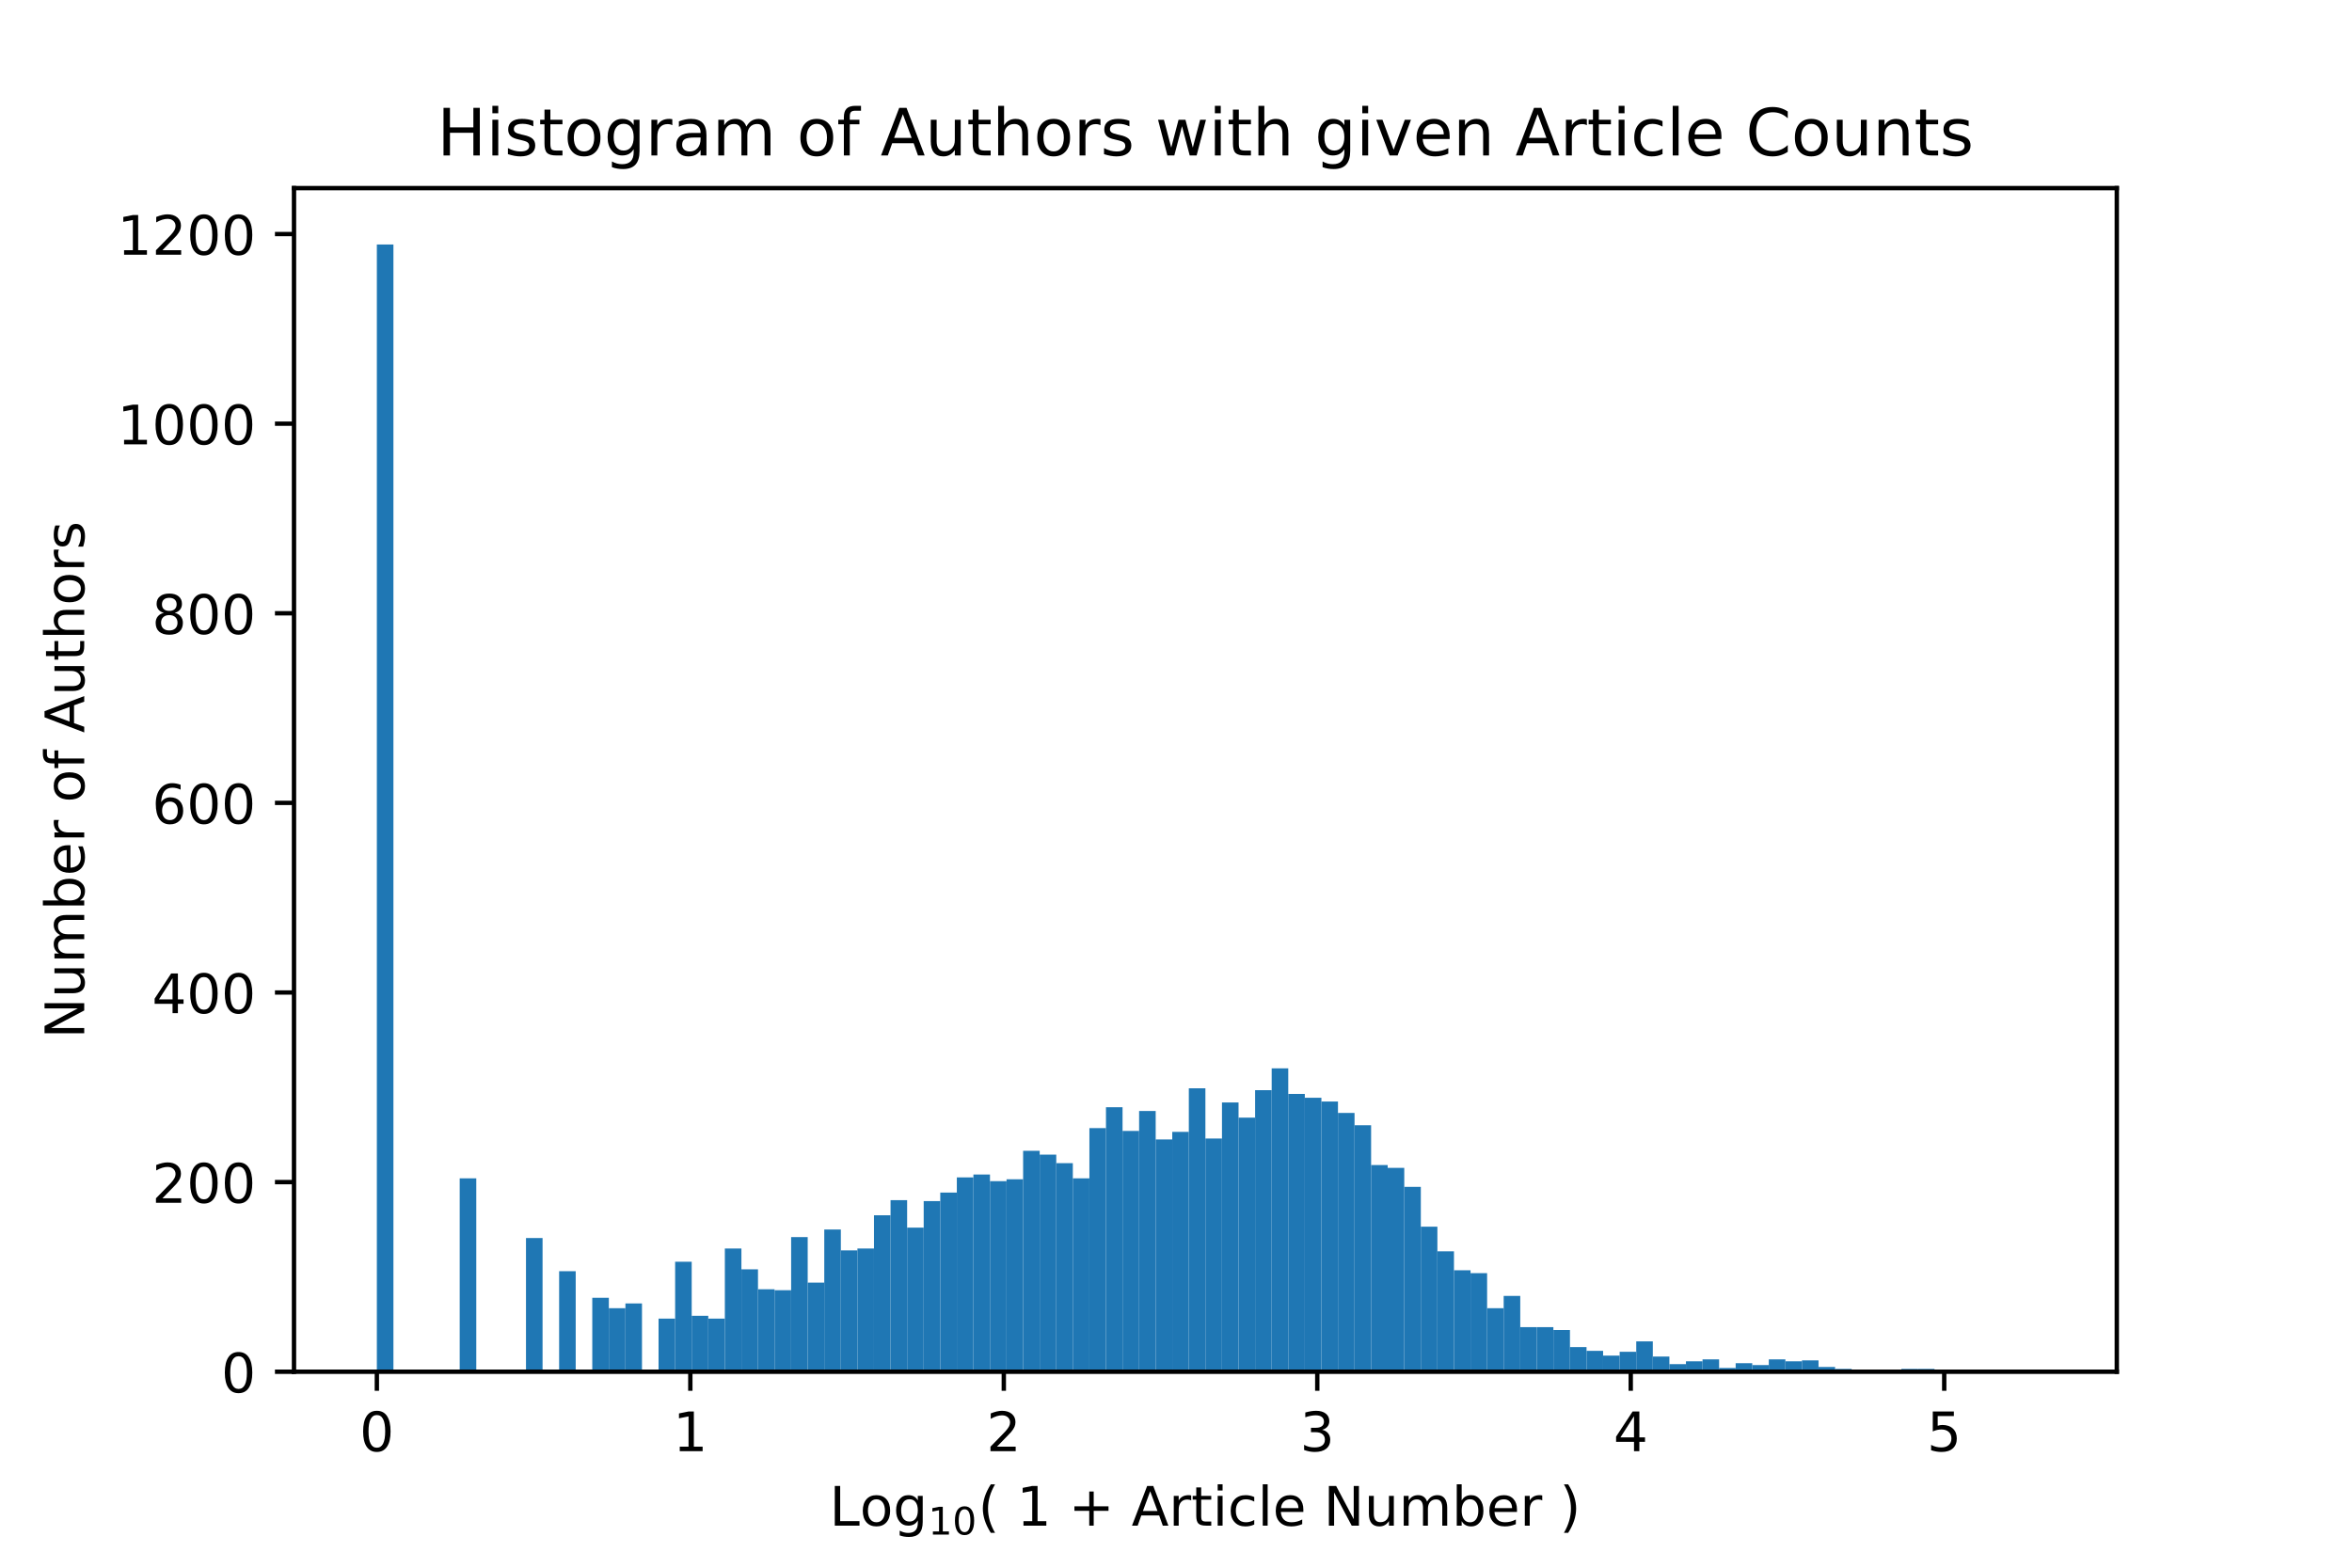<?xml version="1.0" encoding="utf-8" standalone="no"?>
<!DOCTYPE svg PUBLIC "-//W3C//DTD SVG 1.1//EN"
  "http://www.w3.org/Graphics/SVG/1.1/DTD/svg11.dtd">
<!-- Created with matplotlib (http://matplotlib.org/) -->
<svg height="288pt" version="1.1" viewBox="0 0 432 288" width="432pt" xmlns="http://www.w3.org/2000/svg" xmlns:xlink="http://www.w3.org/1999/xlink">
 <defs>
  <style type="text/css">
*{stroke-linecap:butt;stroke-linejoin:round;}
  </style>
 </defs>
 <g id="figure_1">
  <g id="patch_1">
   <path d="M 0 288 
L 432 288 
L 432 0 
L 0 0 
z
" style="fill:#ffffff;"/>
  </g>
  <g id="axes_1">
   <g id="patch_2">
    <path d="M 54 252 
L 388.8 252 
L 388.8 34.56 
L 54 34.56 
z
" style="fill:#ffffff;"/>
   </g>
   <g id="patch_3">
    <path clip-path="url(#p6d5578b4f4)" d="M 69.218 252 
L 72.262 252 
L 72.262 44.914 
L 69.218 44.914 
z
" style="fill:#1f77b4;"/>
   </g>
   <g id="patch_4">
    <path clip-path="url(#p6d5578b4f4)" d="M 72.262 252 
L 75.305 252 
L 75.305 252 
L 72.262 252 
z
" style="fill:#1f77b4;"/>
   </g>
   <g id="patch_5">
    <path clip-path="url(#p6d5578b4f4)" d="M 75.305 252 
L 78.349 252 
L 78.349 252 
L 75.305 252 
z
" style="fill:#1f77b4;"/>
   </g>
   <g id="patch_6">
    <path clip-path="url(#p6d5578b4f4)" d="M 78.349 252 
L 81.393 252 
L 81.393 252 
L 78.349 252 
z
" style="fill:#1f77b4;"/>
   </g>
   <g id="patch_7">
    <path clip-path="url(#p6d5578b4f4)" d="M 81.393 252 
L 84.436 252 
L 84.436 252 
L 81.393 252 
z
" style="fill:#1f77b4;"/>
   </g>
   <g id="patch_8">
    <path clip-path="url(#p6d5578b4f4)" d="M 84.436 252 
L 87.48 252 
L 87.48 216.47 
L 84.436 216.47 
z
" style="fill:#1f77b4;"/>
   </g>
   <g id="patch_9">
    <path clip-path="url(#p6d5578b4f4)" d="M 87.48 252 
L 90.524 252 
L 90.524 252 
L 87.48 252 
z
" style="fill:#1f77b4;"/>
   </g>
   <g id="patch_10">
    <path clip-path="url(#p6d5578b4f4)" d="M 90.524 252 
L 93.567 252 
L 93.567 252 
L 90.524 252 
z
" style="fill:#1f77b4;"/>
   </g>
   <g id="patch_11">
    <path clip-path="url(#p6d5578b4f4)" d="M 93.567 252 
L 96.611 252 
L 96.611 252 
L 93.567 252 
z
" style="fill:#1f77b4;"/>
   </g>
   <g id="patch_12">
    <path clip-path="url(#p6d5578b4f4)" d="M 96.611 252 
L 99.655 252 
L 99.655 227.442 
L 96.611 227.442 
z
" style="fill:#1f77b4;"/>
   </g>
   <g id="patch_13">
    <path clip-path="url(#p6d5578b4f4)" d="M 99.655 252 
L 102.698 252 
L 102.698 252 
L 99.655 252 
z
" style="fill:#1f77b4;"/>
   </g>
   <g id="patch_14">
    <path clip-path="url(#p6d5578b4f4)" d="M 102.698 252 
L 105.742 252 
L 105.742 233.538 
L 102.698 233.538 
z
" style="fill:#1f77b4;"/>
   </g>
   <g id="patch_15">
    <path clip-path="url(#p6d5578b4f4)" d="M 105.742 252 
L 108.785 252 
L 108.785 252 
L 105.742 252 
z
" style="fill:#1f77b4;"/>
   </g>
   <g id="patch_16">
    <path clip-path="url(#p6d5578b4f4)" d="M 108.785 252 
L 111.829 252 
L 111.829 238.415 
L 108.785 238.415 
z
" style="fill:#1f77b4;"/>
   </g>
   <g id="patch_17">
    <path clip-path="url(#p6d5578b4f4)" d="M 111.829 252 
L 114.873 252 
L 114.873 240.331 
L 111.829 240.331 
z
" style="fill:#1f77b4;"/>
   </g>
   <g id="patch_18">
    <path clip-path="url(#p6d5578b4f4)" d="M 114.873 252 
L 117.916 252 
L 117.916 239.46 
L 114.873 239.46 
z
" style="fill:#1f77b4;"/>
   </g>
   <g id="patch_19">
    <path clip-path="url(#p6d5578b4f4)" d="M 117.916 252 
L 120.96 252 
L 120.96 252 
L 117.916 252 
z
" style="fill:#1f77b4;"/>
   </g>
   <g id="patch_20">
    <path clip-path="url(#p6d5578b4f4)" d="M 120.96 252 
L 124.004 252 
L 124.004 242.247 
L 120.96 242.247 
z
" style="fill:#1f77b4;"/>
   </g>
   <g id="patch_21">
    <path clip-path="url(#p6d5578b4f4)" d="M 124.004 252 
L 127.047 252 
L 127.047 231.797 
L 124.004 231.797 
z
" style="fill:#1f77b4;"/>
   </g>
   <g id="patch_22">
    <path clip-path="url(#p6d5578b4f4)" d="M 127.047 252 
L 130.091 252 
L 130.091 241.724 
L 127.047 241.724 
z
" style="fill:#1f77b4;"/>
   </g>
   <g id="patch_23">
    <path clip-path="url(#p6d5578b4f4)" d="M 130.091 252 
L 133.135 252 
L 133.135 242.247 
L 130.091 242.247 
z
" style="fill:#1f77b4;"/>
   </g>
   <g id="patch_24">
    <path clip-path="url(#p6d5578b4f4)" d="M 133.135 252 
L 136.178 252 
L 136.178 229.358 
L 133.135 229.358 
z
" style="fill:#1f77b4;"/>
   </g>
   <g id="patch_25">
    <path clip-path="url(#p6d5578b4f4)" d="M 136.178 252 
L 139.222 252 
L 139.222 233.19 
L 136.178 233.19 
z
" style="fill:#1f77b4;"/>
   </g>
   <g id="patch_26">
    <path clip-path="url(#p6d5578b4f4)" d="M 139.222 252 
L 142.265 252 
L 142.265 236.847 
L 139.222 236.847 
z
" style="fill:#1f77b4;"/>
   </g>
   <g id="patch_27">
    <path clip-path="url(#p6d5578b4f4)" d="M 142.265 252 
L 145.309 252 
L 145.309 237.022 
L 142.265 237.022 
z
" style="fill:#1f77b4;"/>
   </g>
   <g id="patch_28">
    <path clip-path="url(#p6d5578b4f4)" d="M 145.309 252 
L 148.353 252 
L 148.353 227.268 
L 145.309 227.268 
z
" style="fill:#1f77b4;"/>
   </g>
   <g id="patch_29">
    <path clip-path="url(#p6d5578b4f4)" d="M 148.353 252 
L 151.396 252 
L 151.396 235.628 
L 148.353 235.628 
z
" style="fill:#1f77b4;"/>
   </g>
   <g id="patch_30">
    <path clip-path="url(#p6d5578b4f4)" d="M 151.396 252 
L 154.44 252 
L 154.44 225.875 
L 151.396 225.875 
z
" style="fill:#1f77b4;"/>
   </g>
   <g id="patch_31">
    <path clip-path="url(#p6d5578b4f4)" d="M 154.44 252 
L 157.484 252 
L 157.484 229.707 
L 154.44 229.707 
z
" style="fill:#1f77b4;"/>
   </g>
   <g id="patch_32">
    <path clip-path="url(#p6d5578b4f4)" d="M 157.484 252 
L 160.527 252 
L 160.527 229.358 
L 157.484 229.358 
z
" style="fill:#1f77b4;"/>
   </g>
   <g id="patch_33">
    <path clip-path="url(#p6d5578b4f4)" d="M 160.527 252 
L 163.571 252 
L 163.571 223.262 
L 160.527 223.262 
z
" style="fill:#1f77b4;"/>
   </g>
   <g id="patch_34">
    <path clip-path="url(#p6d5578b4f4)" d="M 163.571 252 
L 166.615 252 
L 166.615 220.476 
L 163.571 220.476 
z
" style="fill:#1f77b4;"/>
   </g>
   <g id="patch_35">
    <path clip-path="url(#p6d5578b4f4)" d="M 166.615 252 
L 169.658 252 
L 169.658 225.526 
L 166.615 225.526 
z
" style="fill:#1f77b4;"/>
   </g>
   <g id="patch_36">
    <path clip-path="url(#p6d5578b4f4)" d="M 169.658 252 
L 172.702 252 
L 172.702 220.65 
L 169.658 220.65 
z
" style="fill:#1f77b4;"/>
   </g>
   <g id="patch_37">
    <path clip-path="url(#p6d5578b4f4)" d="M 172.702 252 
L 175.745 252 
L 175.745 219.082 
L 172.702 219.082 
z
" style="fill:#1f77b4;"/>
   </g>
   <g id="patch_38">
    <path clip-path="url(#p6d5578b4f4)" d="M 175.745 252 
L 178.789 252 
L 178.789 216.296 
L 175.745 216.296 
z
" style="fill:#1f77b4;"/>
   </g>
   <g id="patch_39">
    <path clip-path="url(#p6d5578b4f4)" d="M 178.789 252 
L 181.833 252 
L 181.833 215.773 
L 178.789 215.773 
z
" style="fill:#1f77b4;"/>
   </g>
   <g id="patch_40">
    <path clip-path="url(#p6d5578b4f4)" d="M 181.833 252 
L 184.876 252 
L 184.876 216.992 
L 181.833 216.992 
z
" style="fill:#1f77b4;"/>
   </g>
   <g id="patch_41">
    <path clip-path="url(#p6d5578b4f4)" d="M 184.876 252 
L 187.92 252 
L 187.92 216.644 
L 184.876 216.644 
z
" style="fill:#1f77b4;"/>
   </g>
   <g id="patch_42">
    <path clip-path="url(#p6d5578b4f4)" d="M 187.92 252 
L 190.964 252 
L 190.964 211.419 
L 187.92 211.419 
z
" style="fill:#1f77b4;"/>
   </g>
   <g id="patch_43">
    <path clip-path="url(#p6d5578b4f4)" d="M 190.964 252 
L 194.007 252 
L 194.007 212.116 
L 190.964 212.116 
z
" style="fill:#1f77b4;"/>
   </g>
   <g id="patch_44">
    <path clip-path="url(#p6d5578b4f4)" d="M 194.007 252 
L 197.051 252 
L 197.051 213.683 
L 194.007 213.683 
z
" style="fill:#1f77b4;"/>
   </g>
   <g id="patch_45">
    <path clip-path="url(#p6d5578b4f4)" d="M 197.051 252 
L 200.095 252 
L 200.095 216.47 
L 197.051 216.47 
z
" style="fill:#1f77b4;"/>
   </g>
   <g id="patch_46">
    <path clip-path="url(#p6d5578b4f4)" d="M 200.095 252 
L 203.138 252 
L 203.138 207.239 
L 200.095 207.239 
z
" style="fill:#1f77b4;"/>
   </g>
   <g id="patch_47">
    <path clip-path="url(#p6d5578b4f4)" d="M 203.138 252 
L 206.182 252 
L 206.182 203.407 
L 203.138 203.407 
z
" style="fill:#1f77b4;"/>
   </g>
   <g id="patch_48">
    <path clip-path="url(#p6d5578b4f4)" d="M 206.182 252 
L 209.225 252 
L 209.225 207.761 
L 206.182 207.761 
z
" style="fill:#1f77b4;"/>
   </g>
   <g id="patch_49">
    <path clip-path="url(#p6d5578b4f4)" d="M 209.225 252 
L 212.269 252 
L 212.269 204.104 
L 209.225 204.104 
z
" style="fill:#1f77b4;"/>
   </g>
   <g id="patch_50">
    <path clip-path="url(#p6d5578b4f4)" d="M 212.269 252 
L 215.313 252 
L 215.313 209.329 
L 212.269 209.329 
z
" style="fill:#1f77b4;"/>
   </g>
   <g id="patch_51">
    <path clip-path="url(#p6d5578b4f4)" d="M 215.313 252 
L 218.356 252 
L 218.356 207.936 
L 215.313 207.936 
z
" style="fill:#1f77b4;"/>
   </g>
   <g id="patch_52">
    <path clip-path="url(#p6d5578b4f4)" d="M 218.356 252 
L 221.4 252 
L 221.4 199.924 
L 218.356 199.924 
z
" style="fill:#1f77b4;"/>
   </g>
   <g id="patch_53">
    <path clip-path="url(#p6d5578b4f4)" d="M 221.4 252 
L 224.444 252 
L 224.444 209.155 
L 221.4 209.155 
z
" style="fill:#1f77b4;"/>
   </g>
   <g id="patch_54">
    <path clip-path="url(#p6d5578b4f4)" d="M 224.444 252 
L 227.487 252 
L 227.487 202.536 
L 224.444 202.536 
z
" style="fill:#1f77b4;"/>
   </g>
   <g id="patch_55">
    <path clip-path="url(#p6d5578b4f4)" d="M 227.487 252 
L 230.531 252 
L 230.531 205.323 
L 227.487 205.323 
z
" style="fill:#1f77b4;"/>
   </g>
   <g id="patch_56">
    <path clip-path="url(#p6d5578b4f4)" d="M 230.531 252 
L 233.575 252 
L 233.575 200.272 
L 230.531 200.272 
z
" style="fill:#1f77b4;"/>
   </g>
   <g id="patch_57">
    <path clip-path="url(#p6d5578b4f4)" d="M 233.575 252 
L 236.618 252 
L 236.618 196.266 
L 233.575 196.266 
z
" style="fill:#1f77b4;"/>
   </g>
   <g id="patch_58">
    <path clip-path="url(#p6d5578b4f4)" d="M 236.618 252 
L 239.662 252 
L 239.662 200.969 
L 236.618 200.969 
z
" style="fill:#1f77b4;"/>
   </g>
   <g id="patch_59">
    <path clip-path="url(#p6d5578b4f4)" d="M 239.662 252 
L 242.705 252 
L 242.705 201.665 
L 239.662 201.665 
z
" style="fill:#1f77b4;"/>
   </g>
   <g id="patch_60">
    <path clip-path="url(#p6d5578b4f4)" d="M 242.705 252 
L 245.749 252 
L 245.749 202.362 
L 242.705 202.362 
z
" style="fill:#1f77b4;"/>
   </g>
   <g id="patch_61">
    <path clip-path="url(#p6d5578b4f4)" d="M 245.749 252 
L 248.793 252 
L 248.793 204.452 
L 245.749 204.452 
z
" style="fill:#1f77b4;"/>
   </g>
   <g id="patch_62">
    <path clip-path="url(#p6d5578b4f4)" d="M 248.793 252 
L 251.836 252 
L 251.836 206.716 
L 248.793 206.716 
z
" style="fill:#1f77b4;"/>
   </g>
   <g id="patch_63">
    <path clip-path="url(#p6d5578b4f4)" d="M 251.836 252 
L 254.88 252 
L 254.88 214.031 
L 251.836 214.031 
z
" style="fill:#1f77b4;"/>
   </g>
   <g id="patch_64">
    <path clip-path="url(#p6d5578b4f4)" d="M 254.88 252 
L 257.924 252 
L 257.924 214.554 
L 254.88 214.554 
z
" style="fill:#1f77b4;"/>
   </g>
   <g id="patch_65">
    <path clip-path="url(#p6d5578b4f4)" d="M 257.924 252 
L 260.967 252 
L 260.967 218.037 
L 257.924 218.037 
z
" style="fill:#1f77b4;"/>
   </g>
   <g id="patch_66">
    <path clip-path="url(#p6d5578b4f4)" d="M 260.967 252 
L 264.011 252 
L 264.011 225.352 
L 260.967 225.352 
z
" style="fill:#1f77b4;"/>
   </g>
   <g id="patch_67">
    <path clip-path="url(#p6d5578b4f4)" d="M 264.011 252 
L 267.055 252 
L 267.055 229.881 
L 264.011 229.881 
z
" style="fill:#1f77b4;"/>
   </g>
   <g id="patch_68">
    <path clip-path="url(#p6d5578b4f4)" d="M 267.055 252 
L 270.098 252 
L 270.098 233.364 
L 267.055 233.364 
z
" style="fill:#1f77b4;"/>
   </g>
   <g id="patch_69">
    <path clip-path="url(#p6d5578b4f4)" d="M 270.098 252 
L 273.142 252 
L 273.142 233.887 
L 270.098 233.887 
z
" style="fill:#1f77b4;"/>
   </g>
   <g id="patch_70">
    <path clip-path="url(#p6d5578b4f4)" d="M 273.142 252 
L 276.185 252 
L 276.185 240.331 
L 273.142 240.331 
z
" style="fill:#1f77b4;"/>
   </g>
   <g id="patch_71">
    <path clip-path="url(#p6d5578b4f4)" d="M 276.185 252 
L 279.229 252 
L 279.229 238.067 
L 276.185 238.067 
z
" style="fill:#1f77b4;"/>
   </g>
   <g id="patch_72">
    <path clip-path="url(#p6d5578b4f4)" d="M 279.229 252 
L 282.273 252 
L 282.273 243.814 
L 279.229 243.814 
z
" style="fill:#1f77b4;"/>
   </g>
   <g id="patch_73">
    <path clip-path="url(#p6d5578b4f4)" d="M 282.273 252 
L 285.316 252 
L 285.316 243.814 
L 282.273 243.814 
z
" style="fill:#1f77b4;"/>
   </g>
   <g id="patch_74">
    <path clip-path="url(#p6d5578b4f4)" d="M 285.316 252 
L 288.36 252 
L 288.36 244.337 
L 285.316 244.337 
z
" style="fill:#1f77b4;"/>
   </g>
   <g id="patch_75">
    <path clip-path="url(#p6d5578b4f4)" d="M 288.36 252 
L 291.404 252 
L 291.404 247.472 
L 288.36 247.472 
z
" style="fill:#1f77b4;"/>
   </g>
   <g id="patch_76">
    <path clip-path="url(#p6d5578b4f4)" d="M 291.404 252 
L 294.447 252 
L 294.447 248.168 
L 291.404 248.168 
z
" style="fill:#1f77b4;"/>
   </g>
   <g id="patch_77">
    <path clip-path="url(#p6d5578b4f4)" d="M 294.447 252 
L 297.491 252 
L 297.491 249.039 
L 294.447 249.039 
z
" style="fill:#1f77b4;"/>
   </g>
   <g id="patch_78">
    <path clip-path="url(#p6d5578b4f4)" d="M 297.491 252 
L 300.535 252 
L 300.535 248.342 
L 297.491 248.342 
z
" style="fill:#1f77b4;"/>
   </g>
   <g id="patch_79">
    <path clip-path="url(#p6d5578b4f4)" d="M 300.535 252 
L 303.578 252 
L 303.578 246.427 
L 300.535 246.427 
z
" style="fill:#1f77b4;"/>
   </g>
   <g id="patch_80">
    <path clip-path="url(#p6d5578b4f4)" d="M 303.578 252 
L 306.622 252 
L 306.622 249.213 
L 303.578 249.213 
z
" style="fill:#1f77b4;"/>
   </g>
   <g id="patch_81">
    <path clip-path="url(#p6d5578b4f4)" d="M 306.622 252 
L 309.665 252 
L 309.665 250.607 
L 306.622 250.607 
z
" style="fill:#1f77b4;"/>
   </g>
   <g id="patch_82">
    <path clip-path="url(#p6d5578b4f4)" d="M 309.665 252 
L 312.709 252 
L 312.709 250.084 
L 309.665 250.084 
z
" style="fill:#1f77b4;"/>
   </g>
   <g id="patch_83">
    <path clip-path="url(#p6d5578b4f4)" d="M 312.709 252 
L 315.753 252 
L 315.753 249.736 
L 312.709 249.736 
z
" style="fill:#1f77b4;"/>
   </g>
   <g id="patch_84">
    <path clip-path="url(#p6d5578b4f4)" d="M 315.753 252 
L 318.796 252 
L 318.796 251.303 
L 315.753 251.303 
z
" style="fill:#1f77b4;"/>
   </g>
   <g id="patch_85">
    <path clip-path="url(#p6d5578b4f4)" d="M 318.796 252 
L 321.84 252 
L 321.84 250.432 
L 318.796 250.432 
z
" style="fill:#1f77b4;"/>
   </g>
   <g id="patch_86">
    <path clip-path="url(#p6d5578b4f4)" d="M 321.84 252 
L 324.884 252 
L 324.884 250.781 
L 321.84 250.781 
z
" style="fill:#1f77b4;"/>
   </g>
   <g id="patch_87">
    <path clip-path="url(#p6d5578b4f4)" d="M 324.884 252 
L 327.927 252 
L 327.927 249.736 
L 324.884 249.736 
z
" style="fill:#1f77b4;"/>
   </g>
   <g id="patch_88">
    <path clip-path="url(#p6d5578b4f4)" d="M 327.927 252 
L 330.971 252 
L 330.971 250.084 
L 327.927 250.084 
z
" style="fill:#1f77b4;"/>
   </g>
   <g id="patch_89">
    <path clip-path="url(#p6d5578b4f4)" d="M 330.971 252 
L 334.015 252 
L 334.015 249.91 
L 330.971 249.91 
z
" style="fill:#1f77b4;"/>
   </g>
   <g id="patch_90">
    <path clip-path="url(#p6d5578b4f4)" d="M 334.015 252 
L 337.058 252 
L 337.058 251.129 
L 334.015 251.129 
z
" style="fill:#1f77b4;"/>
   </g>
   <g id="patch_91">
    <path clip-path="url(#p6d5578b4f4)" d="M 337.058 252 
L 340.102 252 
L 340.102 251.477 
L 337.058 251.477 
z
" style="fill:#1f77b4;"/>
   </g>
   <g id="patch_92">
    <path clip-path="url(#p6d5578b4f4)" d="M 340.102 252 
L 343.145 252 
L 343.145 251.826 
L 340.102 251.826 
z
" style="fill:#1f77b4;"/>
   </g>
   <g id="patch_93">
    <path clip-path="url(#p6d5578b4f4)" d="M 343.145 252 
L 346.189 252 
L 346.189 251.826 
L 343.145 251.826 
z
" style="fill:#1f77b4;"/>
   </g>
   <g id="patch_94">
    <path clip-path="url(#p6d5578b4f4)" d="M 346.189 252 
L 349.233 252 
L 349.233 251.652 
L 346.189 251.652 
z
" style="fill:#1f77b4;"/>
   </g>
   <g id="patch_95">
    <path clip-path="url(#p6d5578b4f4)" d="M 349.233 252 
L 352.276 252 
L 352.276 251.477 
L 349.233 251.477 
z
" style="fill:#1f77b4;"/>
   </g>
   <g id="patch_96">
    <path clip-path="url(#p6d5578b4f4)" d="M 352.276 252 
L 355.32 252 
L 355.32 251.477 
L 352.276 251.477 
z
" style="fill:#1f77b4;"/>
   </g>
   <g id="patch_97">
    <path clip-path="url(#p6d5578b4f4)" d="M 355.32 252 
L 358.364 252 
L 358.364 252 
L 355.32 252 
z
" style="fill:#1f77b4;"/>
   </g>
   <g id="patch_98">
    <path clip-path="url(#p6d5578b4f4)" d="M 358.364 252 
L 361.407 252 
L 361.407 251.652 
L 358.364 251.652 
z
" style="fill:#1f77b4;"/>
   </g>
   <g id="patch_99">
    <path clip-path="url(#p6d5578b4f4)" d="M 361.407 252 
L 364.451 252 
L 364.451 251.826 
L 361.407 251.826 
z
" style="fill:#1f77b4;"/>
   </g>
   <g id="patch_100">
    <path clip-path="url(#p6d5578b4f4)" d="M 364.451 252 
L 367.495 252 
L 367.495 251.826 
L 364.451 251.826 
z
" style="fill:#1f77b4;"/>
   </g>
   <g id="patch_101">
    <path clip-path="url(#p6d5578b4f4)" d="M 367.495 252 
L 370.538 252 
L 370.538 251.826 
L 367.495 251.826 
z
" style="fill:#1f77b4;"/>
   </g>
   <g id="patch_102">
    <path clip-path="url(#p6d5578b4f4)" d="M 370.538 252 
L 373.582 252 
L 373.582 251.652 
L 370.538 251.652 
z
" style="fill:#1f77b4;"/>
   </g>
   <g id="matplotlib.axis_1">
    <g id="xtick_1">
     <g id="line2d_1">
      <defs>
       <path d="M 0 0 
L 0 3.5 
" id="mb1fe7fce80" style="stroke:#000000;stroke-width:0.8;"/>
      </defs>
      <g>
       <use style="stroke:#000000;stroke-width:0.8;" x="69.218" xlink:href="#mb1fe7fce80" y="252"/>
      </g>
     </g>
     <g id="text_1">
      <!-- 0 -->
      <defs>
       <path d="M 31.781 66.406 
Q 24.172 66.406 20.328 58.906 
Q 16.5 51.422 16.5 36.375 
Q 16.5 21.391 20.328 13.891 
Q 24.172 6.391 31.781 6.391 
Q 39.453 6.391 43.281 13.891 
Q 47.125 21.391 47.125 36.375 
Q 47.125 51.422 43.281 58.906 
Q 39.453 66.406 31.781 66.406 
z
M 31.781 74.219 
Q 44.047 74.219 50.516 64.516 
Q 56.984 54.828 56.984 36.375 
Q 56.984 17.969 50.516 8.266 
Q 44.047 -1.422 31.781 -1.422 
Q 19.531 -1.422 13.062 8.266 
Q 6.594 17.969 6.594 36.375 
Q 6.594 54.828 13.062 64.516 
Q 19.531 74.219 31.781 74.219 
z
" id="DejaVuSans-30"/>
      </defs>
      <g transform="translate(66.037 266.598)scale(0.1 -0.1)">
       <use xlink:href="#DejaVuSans-30"/>
      </g>
     </g>
    </g>
    <g id="xtick_2">
     <g id="line2d_2">
      <g>
       <use style="stroke:#000000;stroke-width:0.8;" x="126.795" xlink:href="#mb1fe7fce80" y="252"/>
      </g>
     </g>
     <g id="text_2">
      <!-- 1 -->
      <defs>
       <path d="M 12.406 8.297 
L 28.516 8.297 
L 28.516 63.922 
L 10.984 60.406 
L 10.984 69.391 
L 28.422 72.906 
L 38.281 72.906 
L 38.281 8.297 
L 54.391 8.297 
L 54.391 0 
L 12.406 0 
z
" id="DejaVuSans-31"/>
      </defs>
      <g transform="translate(123.614 266.598)scale(0.1 -0.1)">
       <use xlink:href="#DejaVuSans-31"/>
      </g>
     </g>
    </g>
    <g id="xtick_3">
     <g id="line2d_3">
      <g>
       <use style="stroke:#000000;stroke-width:0.8;" x="184.372" xlink:href="#mb1fe7fce80" y="252"/>
      </g>
     </g>
     <g id="text_3">
      <!-- 2 -->
      <defs>
       <path d="M 19.188 8.297 
L 53.609 8.297 
L 53.609 0 
L 7.328 0 
L 7.328 8.297 
Q 12.938 14.109 22.625 23.891 
Q 32.328 33.688 34.812 36.531 
Q 39.547 41.844 41.422 45.531 
Q 43.312 49.219 43.312 52.781 
Q 43.312 58.594 39.234 62.25 
Q 35.156 65.922 28.609 65.922 
Q 23.969 65.922 18.812 64.312 
Q 13.672 62.703 7.812 59.422 
L 7.812 69.391 
Q 13.766 71.781 18.938 73 
Q 24.125 74.219 28.422 74.219 
Q 39.75 74.219 46.484 68.547 
Q 53.219 62.891 53.219 53.422 
Q 53.219 48.922 51.531 44.891 
Q 49.859 40.875 45.406 35.406 
Q 44.188 33.984 37.641 27.219 
Q 31.109 20.453 19.188 8.297 
z
" id="DejaVuSans-32"/>
      </defs>
      <g transform="translate(181.191 266.598)scale(0.1 -0.1)">
       <use xlink:href="#DejaVuSans-32"/>
      </g>
     </g>
    </g>
    <g id="xtick_4">
     <g id="line2d_4">
      <g>
       <use style="stroke:#000000;stroke-width:0.8;" x="241.949" xlink:href="#mb1fe7fce80" y="252"/>
      </g>
     </g>
     <g id="text_4">
      <!-- 3 -->
      <defs>
       <path d="M 40.578 39.312 
Q 47.656 37.797 51.625 33 
Q 55.609 28.219 55.609 21.188 
Q 55.609 10.406 48.188 4.484 
Q 40.766 -1.422 27.094 -1.422 
Q 22.516 -1.422 17.656 -0.516 
Q 12.797 0.391 7.625 2.203 
L 7.625 11.719 
Q 11.719 9.328 16.594 8.109 
Q 21.484 6.891 26.812 6.891 
Q 36.078 6.891 40.938 10.547 
Q 45.797 14.203 45.797 21.188 
Q 45.797 27.641 41.281 31.266 
Q 36.766 34.906 28.719 34.906 
L 20.219 34.906 
L 20.219 43.016 
L 29.109 43.016 
Q 36.375 43.016 40.234 45.922 
Q 44.094 48.828 44.094 54.297 
Q 44.094 59.906 40.109 62.906 
Q 36.141 65.922 28.719 65.922 
Q 24.656 65.922 20.016 65.031 
Q 15.375 64.156 9.812 62.312 
L 9.812 71.094 
Q 15.438 72.656 20.344 73.438 
Q 25.25 74.219 29.594 74.219 
Q 40.828 74.219 47.359 69.109 
Q 53.906 64.016 53.906 55.328 
Q 53.906 49.266 50.438 45.094 
Q 46.969 40.922 40.578 39.312 
z
" id="DejaVuSans-33"/>
      </defs>
      <g transform="translate(238.768 266.598)scale(0.1 -0.1)">
       <use xlink:href="#DejaVuSans-33"/>
      </g>
     </g>
    </g>
    <g id="xtick_5">
     <g id="line2d_5">
      <g>
       <use style="stroke:#000000;stroke-width:0.8;" x="299.526" xlink:href="#mb1fe7fce80" y="252"/>
      </g>
     </g>
     <g id="text_5">
      <!-- 4 -->
      <defs>
       <path d="M 37.797 64.312 
L 12.891 25.391 
L 37.797 25.391 
z
M 35.203 72.906 
L 47.609 72.906 
L 47.609 25.391 
L 58.016 25.391 
L 58.016 17.188 
L 47.609 17.188 
L 47.609 0 
L 37.797 0 
L 37.797 17.188 
L 4.891 17.188 
L 4.891 26.703 
z
" id="DejaVuSans-34"/>
      </defs>
      <g transform="translate(296.345 266.598)scale(0.1 -0.1)">
       <use xlink:href="#DejaVuSans-34"/>
      </g>
     </g>
    </g>
    <g id="xtick_6">
     <g id="line2d_6">
      <g>
       <use style="stroke:#000000;stroke-width:0.8;" x="357.103" xlink:href="#mb1fe7fce80" y="252"/>
      </g>
     </g>
     <g id="text_6">
      <!-- 5 -->
      <defs>
       <path d="M 10.797 72.906 
L 49.516 72.906 
L 49.516 64.594 
L 19.828 64.594 
L 19.828 46.734 
Q 21.969 47.469 24.109 47.828 
Q 26.266 48.188 28.422 48.188 
Q 40.625 48.188 47.75 41.5 
Q 54.891 34.812 54.891 23.391 
Q 54.891 11.625 47.562 5.094 
Q 40.234 -1.422 26.906 -1.422 
Q 22.312 -1.422 17.547 -0.641 
Q 12.797 0.141 7.719 1.703 
L 7.719 11.625 
Q 12.109 9.234 16.797 8.062 
Q 21.484 6.891 26.703 6.891 
Q 35.156 6.891 40.078 11.328 
Q 45.016 15.766 45.016 23.391 
Q 45.016 31 40.078 35.438 
Q 35.156 39.891 26.703 39.891 
Q 22.75 39.891 18.812 39.016 
Q 14.891 38.141 10.797 36.281 
z
" id="DejaVuSans-35"/>
      </defs>
      <g transform="translate(353.922 266.598)scale(0.1 -0.1)">
       <use xlink:href="#DejaVuSans-35"/>
      </g>
     </g>
    </g>
    <g id="text_7">
     <!-- Log$_{10}$( 1 + Article Number ) -->
     <defs>
      <path d="M 9.812 72.906 
L 19.672 72.906 
L 19.672 8.297 
L 55.172 8.297 
L 55.172 0 
L 9.812 0 
z
" id="DejaVuSans-4c"/>
      <path d="M 30.609 48.391 
Q 23.391 48.391 19.188 42.75 
Q 14.984 37.109 14.984 27.297 
Q 14.984 17.484 19.156 11.844 
Q 23.344 6.203 30.609 6.203 
Q 37.797 6.203 41.984 11.859 
Q 46.188 17.531 46.188 27.297 
Q 46.188 37.016 41.984 42.703 
Q 37.797 48.391 30.609 48.391 
z
M 30.609 56 
Q 42.328 56 49.016 48.375 
Q 55.719 40.766 55.719 27.297 
Q 55.719 13.875 49.016 6.219 
Q 42.328 -1.422 30.609 -1.422 
Q 18.844 -1.422 12.172 6.219 
Q 5.516 13.875 5.516 27.297 
Q 5.516 40.766 12.172 48.375 
Q 18.844 56 30.609 56 
z
" id="DejaVuSans-6f"/>
      <path d="M 45.406 27.984 
Q 45.406 37.75 41.375 43.109 
Q 37.359 48.484 30.078 48.484 
Q 22.859 48.484 18.828 43.109 
Q 14.797 37.75 14.797 27.984 
Q 14.797 18.266 18.828 12.891 
Q 22.859 7.516 30.078 7.516 
Q 37.359 7.516 41.375 12.891 
Q 45.406 18.266 45.406 27.984 
z
M 54.391 6.781 
Q 54.391 -7.172 48.188 -13.984 
Q 42 -20.797 29.203 -20.797 
Q 24.469 -20.797 20.266 -20.094 
Q 16.062 -19.391 12.109 -17.922 
L 12.109 -9.188 
Q 16.062 -11.328 19.922 -12.344 
Q 23.781 -13.375 27.781 -13.375 
Q 36.625 -13.375 41.016 -8.766 
Q 45.406 -4.156 45.406 5.172 
L 45.406 9.625 
Q 42.625 4.781 38.281 2.391 
Q 33.938 0 27.875 0 
Q 17.828 0 11.672 7.656 
Q 5.516 15.328 5.516 27.984 
Q 5.516 40.672 11.672 48.328 
Q 17.828 56 27.875 56 
Q 33.938 56 38.281 53.609 
Q 42.625 51.219 45.406 46.391 
L 45.406 54.688 
L 54.391 54.688 
z
" id="DejaVuSans-67"/>
      <path d="M 31 75.875 
Q 24.469 64.656 21.281 53.656 
Q 18.109 42.672 18.109 31.391 
Q 18.109 20.125 21.312 9.062 
Q 24.516 -2 31 -13.188 
L 23.188 -13.188 
Q 15.875 -1.703 12.234 9.375 
Q 8.594 20.453 8.594 31.391 
Q 8.594 42.281 12.203 53.312 
Q 15.828 64.359 23.188 75.875 
z
" id="DejaVuSans-28"/>
      <path id="DejaVuSans-20"/>
      <path d="M 46 62.703 
L 46 35.5 
L 73.188 35.5 
L 73.188 27.203 
L 46 27.203 
L 46 0 
L 37.797 0 
L 37.797 27.203 
L 10.594 27.203 
L 10.594 35.5 
L 37.797 35.5 
L 37.797 62.703 
z
" id="DejaVuSans-2b"/>
      <path d="M 34.188 63.188 
L 20.797 26.906 
L 47.609 26.906 
z
M 28.609 72.906 
L 39.797 72.906 
L 67.578 0 
L 57.328 0 
L 50.688 18.703 
L 17.828 18.703 
L 11.188 0 
L 0.781 0 
z
" id="DejaVuSans-41"/>
      <path d="M 41.109 46.297 
Q 39.594 47.172 37.812 47.578 
Q 36.031 48 33.891 48 
Q 26.266 48 22.188 43.047 
Q 18.109 38.094 18.109 28.812 
L 18.109 0 
L 9.078 0 
L 9.078 54.688 
L 18.109 54.688 
L 18.109 46.188 
Q 20.953 51.172 25.484 53.578 
Q 30.031 56 36.531 56 
Q 37.453 56 38.578 55.875 
Q 39.703 55.766 41.062 55.516 
z
" id="DejaVuSans-72"/>
      <path d="M 18.312 70.219 
L 18.312 54.688 
L 36.812 54.688 
L 36.812 47.703 
L 18.312 47.703 
L 18.312 18.016 
Q 18.312 11.328 20.141 9.422 
Q 21.969 7.516 27.594 7.516 
L 36.812 7.516 
L 36.812 0 
L 27.594 0 
Q 17.188 0 13.234 3.875 
Q 9.281 7.766 9.281 18.016 
L 9.281 47.703 
L 2.688 47.703 
L 2.688 54.688 
L 9.281 54.688 
L 9.281 70.219 
z
" id="DejaVuSans-74"/>
      <path d="M 9.422 54.688 
L 18.406 54.688 
L 18.406 0 
L 9.422 0 
z
M 9.422 75.984 
L 18.406 75.984 
L 18.406 64.594 
L 9.422 64.594 
z
" id="DejaVuSans-69"/>
      <path d="M 48.781 52.594 
L 48.781 44.188 
Q 44.969 46.297 41.141 47.344 
Q 37.312 48.391 33.406 48.391 
Q 24.656 48.391 19.812 42.844 
Q 14.984 37.312 14.984 27.297 
Q 14.984 17.281 19.812 11.734 
Q 24.656 6.203 33.406 6.203 
Q 37.312 6.203 41.141 7.25 
Q 44.969 8.297 48.781 10.406 
L 48.781 2.094 
Q 45.016 0.344 40.984 -0.531 
Q 36.969 -1.422 32.422 -1.422 
Q 20.062 -1.422 12.781 6.344 
Q 5.516 14.109 5.516 27.297 
Q 5.516 40.672 12.859 48.328 
Q 20.219 56 33.016 56 
Q 37.156 56 41.109 55.141 
Q 45.062 54.297 48.781 52.594 
z
" id="DejaVuSans-63"/>
      <path d="M 9.422 75.984 
L 18.406 75.984 
L 18.406 0 
L 9.422 0 
z
" id="DejaVuSans-6c"/>
      <path d="M 56.203 29.594 
L 56.203 25.203 
L 14.891 25.203 
Q 15.484 15.922 20.484 11.062 
Q 25.484 6.203 34.422 6.203 
Q 39.594 6.203 44.453 7.469 
Q 49.312 8.734 54.109 11.281 
L 54.109 2.781 
Q 49.266 0.734 44.188 -0.344 
Q 39.109 -1.422 33.891 -1.422 
Q 20.797 -1.422 13.156 6.188 
Q 5.516 13.812 5.516 26.812 
Q 5.516 40.234 12.766 48.109 
Q 20.016 56 32.328 56 
Q 43.359 56 49.781 48.891 
Q 56.203 41.797 56.203 29.594 
z
M 47.219 32.234 
Q 47.125 39.594 43.094 43.984 
Q 39.062 48.391 32.422 48.391 
Q 24.906 48.391 20.391 44.141 
Q 15.875 39.891 15.188 32.172 
z
" id="DejaVuSans-65"/>
      <path d="M 9.812 72.906 
L 23.094 72.906 
L 55.422 11.922 
L 55.422 72.906 
L 64.984 72.906 
L 64.984 0 
L 51.703 0 
L 19.391 60.984 
L 19.391 0 
L 9.812 0 
z
" id="DejaVuSans-4e"/>
      <path d="M 8.5 21.578 
L 8.5 54.688 
L 17.484 54.688 
L 17.484 21.922 
Q 17.484 14.156 20.5 10.266 
Q 23.531 6.391 29.594 6.391 
Q 36.859 6.391 41.078 11.031 
Q 45.312 15.672 45.312 23.688 
L 45.312 54.688 
L 54.297 54.688 
L 54.297 0 
L 45.312 0 
L 45.312 8.406 
Q 42.047 3.422 37.719 1 
Q 33.406 -1.422 27.688 -1.422 
Q 18.266 -1.422 13.375 4.438 
Q 8.5 10.297 8.5 21.578 
z
M 31.109 56 
z
" id="DejaVuSans-75"/>
      <path d="M 52 44.188 
Q 55.375 50.25 60.062 53.125 
Q 64.75 56 71.094 56 
Q 79.641 56 84.281 50.016 
Q 88.922 44.047 88.922 33.016 
L 88.922 0 
L 79.891 0 
L 79.891 32.719 
Q 79.891 40.578 77.094 44.375 
Q 74.312 48.188 68.609 48.188 
Q 61.625 48.188 57.562 43.547 
Q 53.516 38.922 53.516 30.906 
L 53.516 0 
L 44.484 0 
L 44.484 32.719 
Q 44.484 40.625 41.703 44.406 
Q 38.922 48.188 33.109 48.188 
Q 26.219 48.188 22.156 43.531 
Q 18.109 38.875 18.109 30.906 
L 18.109 0 
L 9.078 0 
L 9.078 54.688 
L 18.109 54.688 
L 18.109 46.188 
Q 21.188 51.219 25.484 53.609 
Q 29.781 56 35.688 56 
Q 41.656 56 45.828 52.969 
Q 50 49.953 52 44.188 
z
" id="DejaVuSans-6d"/>
      <path d="M 48.688 27.297 
Q 48.688 37.203 44.609 42.844 
Q 40.531 48.484 33.406 48.484 
Q 26.266 48.484 22.188 42.844 
Q 18.109 37.203 18.109 27.297 
Q 18.109 17.391 22.188 11.75 
Q 26.266 6.109 33.406 6.109 
Q 40.531 6.109 44.609 11.75 
Q 48.688 17.391 48.688 27.297 
z
M 18.109 46.391 
Q 20.953 51.266 25.266 53.625 
Q 29.594 56 35.594 56 
Q 45.562 56 51.781 48.094 
Q 58.016 40.188 58.016 27.297 
Q 58.016 14.406 51.781 6.484 
Q 45.562 -1.422 35.594 -1.422 
Q 29.594 -1.422 25.266 0.953 
Q 20.953 3.328 18.109 8.203 
L 18.109 0 
L 9.078 0 
L 9.078 75.984 
L 18.109 75.984 
z
" id="DejaVuSans-62"/>
      <path d="M 8.016 75.875 
L 15.828 75.875 
Q 23.141 64.359 26.781 53.312 
Q 30.422 42.281 30.422 31.391 
Q 30.422 20.453 26.781 9.375 
Q 23.141 -1.703 15.828 -13.188 
L 8.016 -13.188 
Q 14.5 -2 17.703 9.062 
Q 20.906 20.125 20.906 31.391 
Q 20.906 42.672 17.703 53.656 
Q 14.5 64.656 8.016 75.875 
z
" id="DejaVuSans-29"/>
     </defs>
     <g transform="translate(152.35 280.278)scale(0.1 -0.1)">
      <use transform="translate(0 0.016)" xlink:href="#DejaVuSans-4c"/>
      <use transform="translate(55.713 0.016)" xlink:href="#DejaVuSans-6f"/>
      <use transform="translate(116.895 0.016)" xlink:href="#DejaVuSans-67"/>
      <use transform="translate(181.328 -16.391)scale(0.7)" xlink:href="#DejaVuSans-31"/>
      <use transform="translate(225.864 -16.391)scale(0.7)" xlink:href="#DejaVuSans-30"/>
      <use transform="translate(273.135 0.016)" xlink:href="#DejaVuSans-28"/>
      <use transform="translate(312.148 0.016)" xlink:href="#DejaVuSans-20"/>
      <use transform="translate(343.936 0.016)" xlink:href="#DejaVuSans-31"/>
      <use transform="translate(407.559 0.016)" xlink:href="#DejaVuSans-20"/>
      <use transform="translate(439.346 0.016)" xlink:href="#DejaVuSans-2b"/>
      <use transform="translate(523.135 0.016)" xlink:href="#DejaVuSans-20"/>
      <use transform="translate(554.922 0.016)" xlink:href="#DejaVuSans-41"/>
      <use transform="translate(623.33 0.016)" xlink:href="#DejaVuSans-72"/>
      <use transform="translate(664.443 0.016)" xlink:href="#DejaVuSans-74"/>
      <use transform="translate(703.652 0.016)" xlink:href="#DejaVuSans-69"/>
      <use transform="translate(731.436 0.016)" xlink:href="#DejaVuSans-63"/>
      <use transform="translate(786.416 0.016)" xlink:href="#DejaVuSans-6c"/>
      <use transform="translate(814.199 0.016)" xlink:href="#DejaVuSans-65"/>
      <use transform="translate(875.723 0.016)" xlink:href="#DejaVuSans-20"/>
      <use transform="translate(907.51 0.016)" xlink:href="#DejaVuSans-4e"/>
      <use transform="translate(982.314 0.016)" xlink:href="#DejaVuSans-75"/>
      <use transform="translate(1045.693 0.016)" xlink:href="#DejaVuSans-6d"/>
      <use transform="translate(1143.105 0.016)" xlink:href="#DejaVuSans-62"/>
      <use transform="translate(1206.582 0.016)" xlink:href="#DejaVuSans-65"/>
      <use transform="translate(1268.105 0.016)" xlink:href="#DejaVuSans-72"/>
      <use transform="translate(1309.219 0.016)" xlink:href="#DejaVuSans-20"/>
      <use transform="translate(1341.006 0.016)" xlink:href="#DejaVuSans-29"/>
     </g>
    </g>
   </g>
   <g id="matplotlib.axis_2">
    <g id="ytick_1">
     <g id="line2d_7">
      <defs>
       <path d="M 0 0 
L -3.5 0 
" id="mf4be2957a3" style="stroke:#000000;stroke-width:0.8;"/>
      </defs>
      <g>
       <use style="stroke:#000000;stroke-width:0.8;" x="54" xlink:href="#mf4be2957a3" y="252"/>
      </g>
     </g>
     <g id="text_8">
      <!-- 0 -->
      <g transform="translate(40.638 255.799)scale(0.1 -0.1)">
       <use xlink:href="#DejaVuSans-30"/>
      </g>
     </g>
    </g>
    <g id="ytick_2">
     <g id="line2d_8">
      <g>
       <use style="stroke:#000000;stroke-width:0.8;" x="54" xlink:href="#mf4be2957a3" y="217.166"/>
      </g>
     </g>
     <g id="text_9">
      <!-- 200 -->
      <g transform="translate(27.913 220.966)scale(0.1 -0.1)">
       <use xlink:href="#DejaVuSans-32"/>
       <use x="63.623" xlink:href="#DejaVuSans-30"/>
       <use x="127.246" xlink:href="#DejaVuSans-30"/>
      </g>
     </g>
    </g>
    <g id="ytick_3">
     <g id="line2d_9">
      <g>
       <use style="stroke:#000000;stroke-width:0.8;" x="54" xlink:href="#mf4be2957a3" y="182.333"/>
      </g>
     </g>
     <g id="text_10">
      <!-- 400 -->
      <g transform="translate(27.913 186.132)scale(0.1 -0.1)">
       <use xlink:href="#DejaVuSans-34"/>
       <use x="63.623" xlink:href="#DejaVuSans-30"/>
       <use x="127.246" xlink:href="#DejaVuSans-30"/>
      </g>
     </g>
    </g>
    <g id="ytick_4">
     <g id="line2d_10">
      <g>
       <use style="stroke:#000000;stroke-width:0.8;" x="54" xlink:href="#mf4be2957a3" y="147.499"/>
      </g>
     </g>
     <g id="text_11">
      <!-- 600 -->
      <defs>
       <path d="M 33.016 40.375 
Q 26.375 40.375 22.484 35.828 
Q 18.609 31.297 18.609 23.391 
Q 18.609 15.531 22.484 10.953 
Q 26.375 6.391 33.016 6.391 
Q 39.656 6.391 43.531 10.953 
Q 47.406 15.531 47.406 23.391 
Q 47.406 31.297 43.531 35.828 
Q 39.656 40.375 33.016 40.375 
z
M 52.594 71.297 
L 52.594 62.312 
Q 48.875 64.062 45.094 64.984 
Q 41.312 65.922 37.594 65.922 
Q 27.828 65.922 22.672 59.328 
Q 17.531 52.734 16.797 39.406 
Q 19.672 43.656 24.016 45.922 
Q 28.375 48.188 33.594 48.188 
Q 44.578 48.188 50.953 41.516 
Q 57.328 34.859 57.328 23.391 
Q 57.328 12.156 50.688 5.359 
Q 44.047 -1.422 33.016 -1.422 
Q 20.359 -1.422 13.672 8.266 
Q 6.984 17.969 6.984 36.375 
Q 6.984 53.656 15.188 63.938 
Q 23.391 74.219 37.203 74.219 
Q 40.922 74.219 44.703 73.484 
Q 48.484 72.75 52.594 71.297 
z
" id="DejaVuSans-36"/>
      </defs>
      <g transform="translate(27.913 151.298)scale(0.1 -0.1)">
       <use xlink:href="#DejaVuSans-36"/>
       <use x="63.623" xlink:href="#DejaVuSans-30"/>
       <use x="127.246" xlink:href="#DejaVuSans-30"/>
      </g>
     </g>
    </g>
    <g id="ytick_5">
     <g id="line2d_11">
      <g>
       <use style="stroke:#000000;stroke-width:0.8;" x="54" xlink:href="#mf4be2957a3" y="112.666"/>
      </g>
     </g>
     <g id="text_12">
      <!-- 800 -->
      <defs>
       <path d="M 31.781 34.625 
Q 24.75 34.625 20.719 30.859 
Q 16.703 27.094 16.703 20.516 
Q 16.703 13.922 20.719 10.156 
Q 24.75 6.391 31.781 6.391 
Q 38.812 6.391 42.859 10.172 
Q 46.922 13.969 46.922 20.516 
Q 46.922 27.094 42.891 30.859 
Q 38.875 34.625 31.781 34.625 
z
M 21.922 38.812 
Q 15.578 40.375 12.031 44.719 
Q 8.5 49.078 8.5 55.328 
Q 8.5 64.062 14.719 69.141 
Q 20.953 74.219 31.781 74.219 
Q 42.672 74.219 48.875 69.141 
Q 55.078 64.062 55.078 55.328 
Q 55.078 49.078 51.531 44.719 
Q 48 40.375 41.703 38.812 
Q 48.828 37.156 52.797 32.312 
Q 56.781 27.484 56.781 20.516 
Q 56.781 9.906 50.312 4.234 
Q 43.844 -1.422 31.781 -1.422 
Q 19.734 -1.422 13.25 4.234 
Q 6.781 9.906 6.781 20.516 
Q 6.781 27.484 10.781 32.312 
Q 14.797 37.156 21.922 38.812 
z
M 18.312 54.391 
Q 18.312 48.734 21.844 45.562 
Q 25.391 42.391 31.781 42.391 
Q 38.141 42.391 41.719 45.562 
Q 45.312 48.734 45.312 54.391 
Q 45.312 60.062 41.719 63.234 
Q 38.141 66.406 31.781 66.406 
Q 25.391 66.406 21.844 63.234 
Q 18.312 60.062 18.312 54.391 
z
" id="DejaVuSans-38"/>
      </defs>
      <g transform="translate(27.913 116.465)scale(0.1 -0.1)">
       <use xlink:href="#DejaVuSans-38"/>
       <use x="63.623" xlink:href="#DejaVuSans-30"/>
       <use x="127.246" xlink:href="#DejaVuSans-30"/>
      </g>
     </g>
    </g>
    <g id="ytick_6">
     <g id="line2d_12">
      <g>
       <use style="stroke:#000000;stroke-width:0.8;" x="54" xlink:href="#mf4be2957a3" y="77.832"/>
      </g>
     </g>
     <g id="text_13">
      <!-- 1000 -->
      <g transform="translate(21.55 81.631)scale(0.1 -0.1)">
       <use xlink:href="#DejaVuSans-31"/>
       <use x="63.623" xlink:href="#DejaVuSans-30"/>
       <use x="127.246" xlink:href="#DejaVuSans-30"/>
       <use x="190.869" xlink:href="#DejaVuSans-30"/>
      </g>
     </g>
    </g>
    <g id="ytick_7">
     <g id="line2d_13">
      <g>
       <use style="stroke:#000000;stroke-width:0.8;" x="54" xlink:href="#mf4be2957a3" y="42.998"/>
      </g>
     </g>
     <g id="text_14">
      <!-- 1200 -->
      <g transform="translate(21.55 46.798)scale(0.1 -0.1)">
       <use xlink:href="#DejaVuSans-31"/>
       <use x="63.623" xlink:href="#DejaVuSans-32"/>
       <use x="127.246" xlink:href="#DejaVuSans-30"/>
       <use x="190.869" xlink:href="#DejaVuSans-30"/>
      </g>
     </g>
    </g>
    <g id="text_15">
     <!-- Number of Authors -->
     <defs>
      <path d="M 37.109 75.984 
L 37.109 68.5 
L 28.516 68.5 
Q 23.688 68.5 21.797 66.547 
Q 19.922 64.594 19.922 59.516 
L 19.922 54.688 
L 34.719 54.688 
L 34.719 47.703 
L 19.922 47.703 
L 19.922 0 
L 10.891 0 
L 10.891 47.703 
L 2.297 47.703 
L 2.297 54.688 
L 10.891 54.688 
L 10.891 58.5 
Q 10.891 67.625 15.141 71.797 
Q 19.391 75.984 28.609 75.984 
z
" id="DejaVuSans-66"/>
      <path d="M 54.891 33.016 
L 54.891 0 
L 45.906 0 
L 45.906 32.719 
Q 45.906 40.484 42.875 44.328 
Q 39.844 48.188 33.797 48.188 
Q 26.516 48.188 22.312 43.547 
Q 18.109 38.922 18.109 30.906 
L 18.109 0 
L 9.078 0 
L 9.078 75.984 
L 18.109 75.984 
L 18.109 46.188 
Q 21.344 51.125 25.703 53.562 
Q 30.078 56 35.797 56 
Q 45.219 56 50.047 50.172 
Q 54.891 44.344 54.891 33.016 
z
" id="DejaVuSans-68"/>
      <path d="M 44.281 53.078 
L 44.281 44.578 
Q 40.484 46.531 36.375 47.5 
Q 32.281 48.484 27.875 48.484 
Q 21.188 48.484 17.844 46.438 
Q 14.5 44.391 14.5 40.281 
Q 14.5 37.156 16.891 35.375 
Q 19.281 33.594 26.516 31.984 
L 29.594 31.297 
Q 39.156 29.25 43.188 25.516 
Q 47.219 21.781 47.219 15.094 
Q 47.219 7.469 41.188 3.016 
Q 35.156 -1.422 24.609 -1.422 
Q 20.219 -1.422 15.453 -0.562 
Q 10.688 0.297 5.422 2 
L 5.422 11.281 
Q 10.406 8.688 15.234 7.391 
Q 20.062 6.109 24.812 6.109 
Q 31.156 6.109 34.562 8.281 
Q 37.984 10.453 37.984 14.406 
Q 37.984 18.062 35.516 20.016 
Q 33.062 21.969 24.703 23.781 
L 21.578 24.516 
Q 13.234 26.266 9.516 29.906 
Q 5.812 33.547 5.812 39.891 
Q 5.812 47.609 11.281 51.797 
Q 16.75 56 26.812 56 
Q 31.781 56 36.172 55.266 
Q 40.578 54.547 44.281 53.078 
z
" id="DejaVuSans-73"/>
     </defs>
     <g transform="translate(15.47 190.801)rotate(-90)scale(0.1 -0.1)">
      <use xlink:href="#DejaVuSans-4e"/>
      <use x="74.805" xlink:href="#DejaVuSans-75"/>
      <use x="138.184" xlink:href="#DejaVuSans-6d"/>
      <use x="235.596" xlink:href="#DejaVuSans-62"/>
      <use x="299.072" xlink:href="#DejaVuSans-65"/>
      <use x="360.596" xlink:href="#DejaVuSans-72"/>
      <use x="401.709" xlink:href="#DejaVuSans-20"/>
      <use x="433.496" xlink:href="#DejaVuSans-6f"/>
      <use x="494.678" xlink:href="#DejaVuSans-66"/>
      <use x="529.883" xlink:href="#DejaVuSans-20"/>
      <use x="561.67" xlink:href="#DejaVuSans-41"/>
      <use x="630.078" xlink:href="#DejaVuSans-75"/>
      <use x="693.457" xlink:href="#DejaVuSans-74"/>
      <use x="732.666" xlink:href="#DejaVuSans-68"/>
      <use x="796.045" xlink:href="#DejaVuSans-6f"/>
      <use x="857.227" xlink:href="#DejaVuSans-72"/>
      <use x="898.34" xlink:href="#DejaVuSans-73"/>
     </g>
    </g>
   </g>
   <g id="patch_103">
    <path d="M 54 252 
L 54 34.56 
" style="fill:none;stroke:#000000;stroke-linecap:square;stroke-linejoin:miter;stroke-width:0.8;"/>
   </g>
   <g id="patch_104">
    <path d="M 388.8 252 
L 388.8 34.56 
" style="fill:none;stroke:#000000;stroke-linecap:square;stroke-linejoin:miter;stroke-width:0.8;"/>
   </g>
   <g id="patch_105">
    <path d="M 54 252 
L 388.8 252 
" style="fill:none;stroke:#000000;stroke-linecap:square;stroke-linejoin:miter;stroke-width:0.8;"/>
   </g>
   <g id="patch_106">
    <path d="M 54 34.56 
L 388.8 34.56 
" style="fill:none;stroke:#000000;stroke-linecap:square;stroke-linejoin:miter;stroke-width:0.8;"/>
   </g>
   <g id="text_16">
    <!-- Histogram of Authors with given Article Counts -->
    <defs>
     <path d="M 9.812 72.906 
L 19.672 72.906 
L 19.672 43.016 
L 55.516 43.016 
L 55.516 72.906 
L 65.375 72.906 
L 65.375 0 
L 55.516 0 
L 55.516 34.719 
L 19.672 34.719 
L 19.672 0 
L 9.812 0 
z
" id="DejaVuSans-48"/>
     <path d="M 34.281 27.484 
Q 23.391 27.484 19.188 25 
Q 14.984 22.516 14.984 16.5 
Q 14.984 11.719 18.141 8.906 
Q 21.297 6.109 26.703 6.109 
Q 34.188 6.109 38.703 11.406 
Q 43.219 16.703 43.219 25.484 
L 43.219 27.484 
z
M 52.203 31.203 
L 52.203 0 
L 43.219 0 
L 43.219 8.297 
Q 40.141 3.328 35.547 0.953 
Q 30.953 -1.422 24.312 -1.422 
Q 15.922 -1.422 10.953 3.297 
Q 6 8.016 6 15.922 
Q 6 25.141 12.172 29.828 
Q 18.359 34.516 30.609 34.516 
L 43.219 34.516 
L 43.219 35.406 
Q 43.219 41.609 39.141 45 
Q 35.062 48.391 27.688 48.391 
Q 23 48.391 18.547 47.266 
Q 14.109 46.141 10.016 43.891 
L 10.016 52.203 
Q 14.938 54.109 19.578 55.047 
Q 24.219 56 28.609 56 
Q 40.484 56 46.344 49.844 
Q 52.203 43.703 52.203 31.203 
z
" id="DejaVuSans-61"/>
     <path d="M 4.203 54.688 
L 13.188 54.688 
L 24.422 12.016 
L 35.594 54.688 
L 46.188 54.688 
L 57.422 12.016 
L 68.609 54.688 
L 77.594 54.688 
L 63.281 0 
L 52.688 0 
L 40.922 44.828 
L 29.109 0 
L 18.5 0 
z
" id="DejaVuSans-77"/>
     <path d="M 2.984 54.688 
L 12.5 54.688 
L 29.594 8.797 
L 46.688 54.688 
L 56.203 54.688 
L 35.688 0 
L 23.484 0 
z
" id="DejaVuSans-76"/>
     <path d="M 54.891 33.016 
L 54.891 0 
L 45.906 0 
L 45.906 32.719 
Q 45.906 40.484 42.875 44.328 
Q 39.844 48.188 33.797 48.188 
Q 26.516 48.188 22.312 43.547 
Q 18.109 38.922 18.109 30.906 
L 18.109 0 
L 9.078 0 
L 9.078 54.688 
L 18.109 54.688 
L 18.109 46.188 
Q 21.344 51.125 25.703 53.562 
Q 30.078 56 35.797 56 
Q 45.219 56 50.047 50.172 
Q 54.891 44.344 54.891 33.016 
z
" id="DejaVuSans-6e"/>
     <path d="M 64.406 67.281 
L 64.406 56.891 
Q 59.422 61.531 53.781 63.812 
Q 48.141 66.109 41.797 66.109 
Q 29.297 66.109 22.656 58.469 
Q 16.016 50.828 16.016 36.375 
Q 16.016 21.969 22.656 14.328 
Q 29.297 6.688 41.797 6.688 
Q 48.141 6.688 53.781 8.984 
Q 59.422 11.281 64.406 15.922 
L 64.406 5.609 
Q 59.234 2.094 53.438 0.328 
Q 47.656 -1.422 41.219 -1.422 
Q 24.656 -1.422 15.125 8.703 
Q 5.609 18.844 5.609 36.375 
Q 5.609 53.953 15.125 64.078 
Q 24.656 74.219 41.219 74.219 
Q 47.75 74.219 53.531 72.484 
Q 59.328 70.75 64.406 67.281 
z
" id="DejaVuSans-43"/>
    </defs>
    <g transform="translate(80.284 28.56)scale(0.12 -0.12)">
     <use xlink:href="#DejaVuSans-48"/>
     <use x="75.195" xlink:href="#DejaVuSans-69"/>
     <use x="102.979" xlink:href="#DejaVuSans-73"/>
     <use x="155.078" xlink:href="#DejaVuSans-74"/>
     <use x="194.287" xlink:href="#DejaVuSans-6f"/>
     <use x="255.469" xlink:href="#DejaVuSans-67"/>
     <use x="318.945" xlink:href="#DejaVuSans-72"/>
     <use x="360.059" xlink:href="#DejaVuSans-61"/>
     <use x="421.338" xlink:href="#DejaVuSans-6d"/>
     <use x="518.75" xlink:href="#DejaVuSans-20"/>
     <use x="550.537" xlink:href="#DejaVuSans-6f"/>
     <use x="611.719" xlink:href="#DejaVuSans-66"/>
     <use x="646.924" xlink:href="#DejaVuSans-20"/>
     <use x="678.711" xlink:href="#DejaVuSans-41"/>
     <use x="747.119" xlink:href="#DejaVuSans-75"/>
     <use x="810.498" xlink:href="#DejaVuSans-74"/>
     <use x="849.707" xlink:href="#DejaVuSans-68"/>
     <use x="913.086" xlink:href="#DejaVuSans-6f"/>
     <use x="974.268" xlink:href="#DejaVuSans-72"/>
     <use x="1015.381" xlink:href="#DejaVuSans-73"/>
     <use x="1067.48" xlink:href="#DejaVuSans-20"/>
     <use x="1099.268" xlink:href="#DejaVuSans-77"/>
     <use x="1181.055" xlink:href="#DejaVuSans-69"/>
     <use x="1208.838" xlink:href="#DejaVuSans-74"/>
     <use x="1248.047" xlink:href="#DejaVuSans-68"/>
     <use x="1311.426" xlink:href="#DejaVuSans-20"/>
     <use x="1343.213" xlink:href="#DejaVuSans-67"/>
     <use x="1406.689" xlink:href="#DejaVuSans-69"/>
     <use x="1434.473" xlink:href="#DejaVuSans-76"/>
     <use x="1493.652" xlink:href="#DejaVuSans-65"/>
     <use x="1555.176" xlink:href="#DejaVuSans-6e"/>
     <use x="1618.555" xlink:href="#DejaVuSans-20"/>
     <use x="1650.342" xlink:href="#DejaVuSans-41"/>
     <use x="1718.75" xlink:href="#DejaVuSans-72"/>
     <use x="1759.863" xlink:href="#DejaVuSans-74"/>
     <use x="1799.072" xlink:href="#DejaVuSans-69"/>
     <use x="1826.855" xlink:href="#DejaVuSans-63"/>
     <use x="1881.836" xlink:href="#DejaVuSans-6c"/>
     <use x="1909.619" xlink:href="#DejaVuSans-65"/>
     <use x="1971.143" xlink:href="#DejaVuSans-20"/>
     <use x="2002.93" xlink:href="#DejaVuSans-43"/>
     <use x="2072.754" xlink:href="#DejaVuSans-6f"/>
     <use x="2133.936" xlink:href="#DejaVuSans-75"/>
     <use x="2197.314" xlink:href="#DejaVuSans-6e"/>
     <use x="2260.693" xlink:href="#DejaVuSans-74"/>
     <use x="2299.902" xlink:href="#DejaVuSans-73"/>
    </g>
   </g>
  </g>
 </g>
 <defs>
  <clipPath id="p6d5578b4f4">
   <rect height="217.44" width="334.8" x="54" y="34.56"/>
  </clipPath>
 </defs>
</svg>
